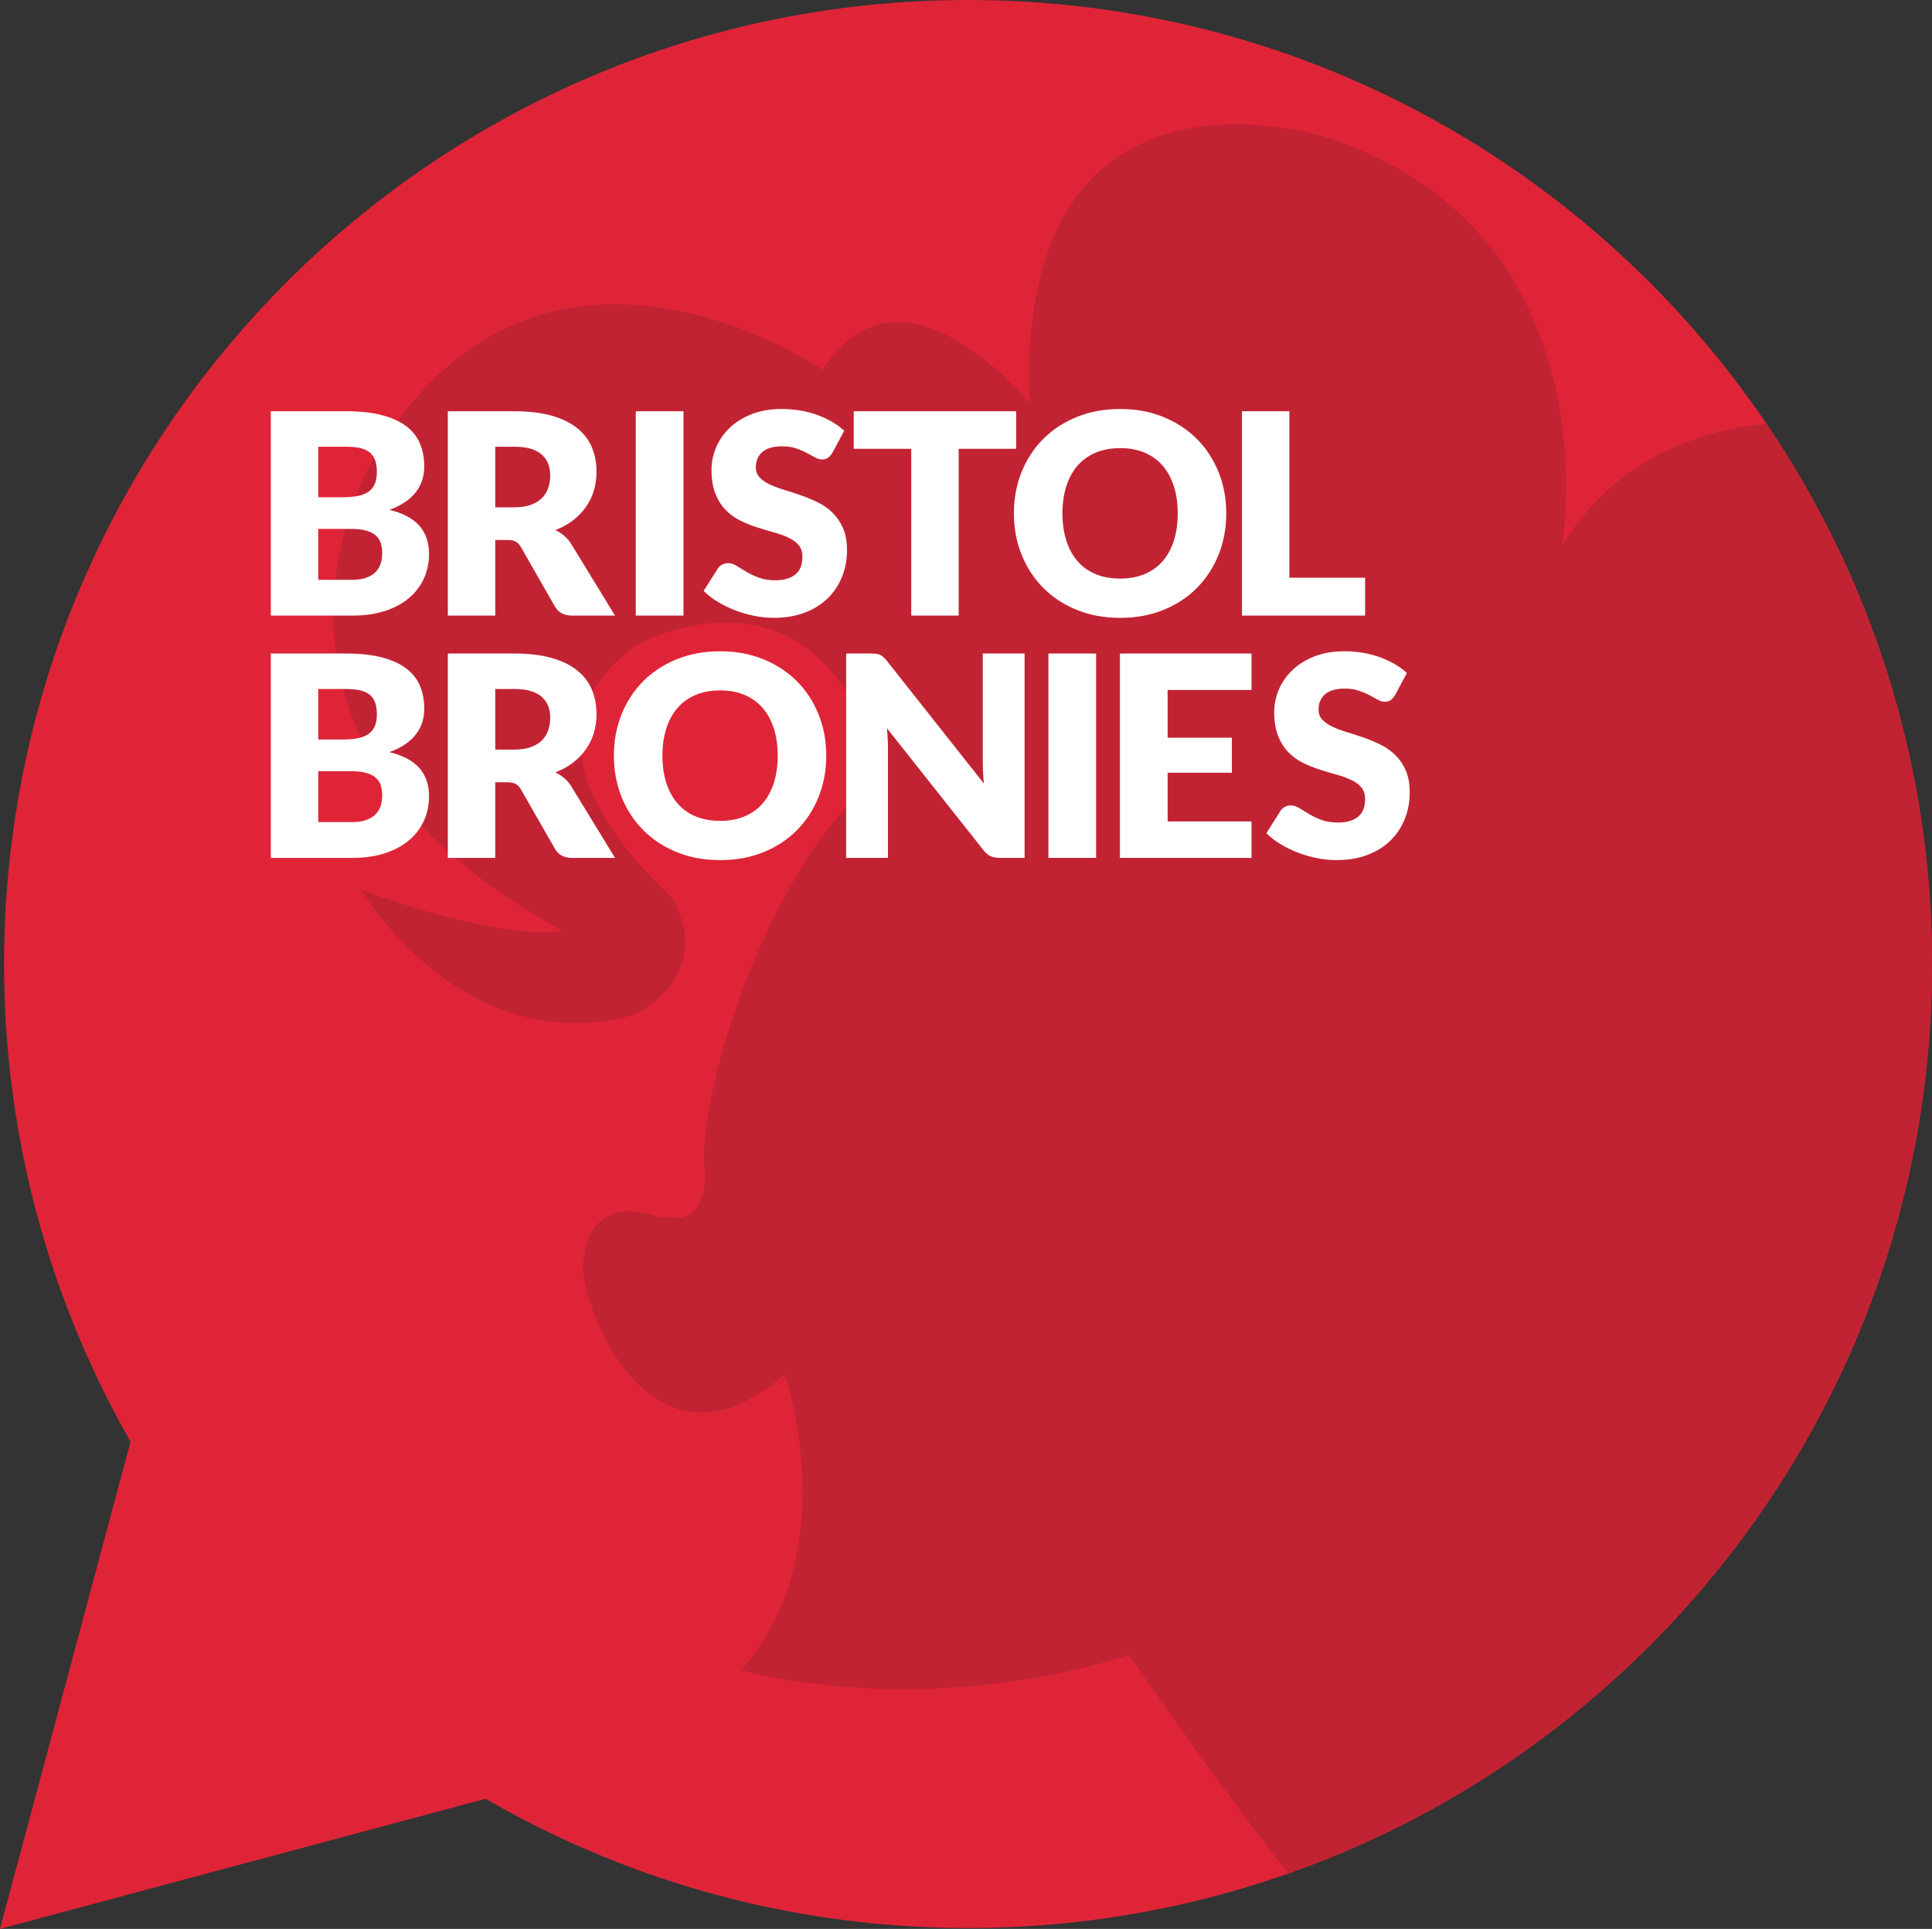 <?xml version="1.0" encoding="utf-8"?>
<!-- Generator: Adobe Illustrator 16.0.0, SVG Export Plug-In . SVG Version: 6.00 Build 0)  -->
<!DOCTYPE svg PUBLIC "-//W3C//DTD SVG 1.1//EN" "http://www.w3.org/Graphics/SVG/1.1/DTD/svg11.dtd">
<svg version="1.1" xmlns="http://www.w3.org/2000/svg" xmlns:xlink="http://www.w3.org/1999/xlink" x="0px" y="0px"
	 width="757.602px" height="756.352px" viewBox="0 0 757.602 756.352" enable-background="new 0 0 757.602 756.352"
	 xml:space="preserve">
<rect x="0" y="0" width="757.602" height="756.352" fill="#333333" stroke="none"/>
<g id="Layer_1">
	<path fill-rule="evenodd" clip-rule="evenodd" fill="#E02437" d="M379.602,0c208.764,0,378,169.236,378,378s-169.236,378-378,378
		c-208.763,0-378-169.236-378-378S170.838,0,379.602,0z"/>
	<path fill="#E02437" d="M0,756.352l56.933-212.475l155.542,155.542L0,756.352z"/>
</g>
<g id="Layer_3">
	<g>
		<defs>
			<path id="SVGID_1_" d="M379.602,0c208.764,0,378,169.236,378,378s-169.236,378-378,378c-208.763,0-378-169.236-378-378
				S170.838,0,379.602,0z"/>
		</defs>
		<clipPath id="SVGID_2_">
			<use xlink:href="#SVGID_1_"  overflow="visible"/>
		</clipPath>
		<path clip-path="url(#SVGID_2_)" fill-rule="evenodd" clip-rule="evenodd" fill="#C22333" d="M547.602,775
			c-15.667,5-97-115.333-105-126c-82,26-152,6-152,6c41.333-47.333,17-116,17-116c-52.667,46-80-27.8-79-43c2.2-30.4,29-19,29-19
			c8,0.667,17.667,3.667,19-16c-5-28,25-125,69-157c-24.333-91.333-96-51-96-51c-25.667,18.333-37.667,50.333,14,99
			c17.333,31.333-15,46-15,46c-67.333,18.333-107-49-107-49c60.333,21.333,79,16,79,16c-143.667-78.333-72-189-72-189
			c65.333-106,174-31,174-31c31-48.667,81,13,81,13c-5.333-144.667,117-104,117-104c113,37,92,160,92,160c56-93,207-25,207-25
			l-12,568C807.602,757,563.269,770,547.602,775z"/>
	</g>
</g>
<g id="Layer_4">
	<g>
		<g>
			<path fill="#FFFFFF" d="M152.732,199.919c2.42-0.88,4.491-1.916,6.215-3.108c1.723-1.191,3.135-2.521,4.235-3.987
				c1.1-1.466,1.906-3.034,2.42-4.703c0.513-1.668,0.77-3.4,0.77-5.197c0-3.3-0.56-6.288-1.678-8.965
				c-1.119-2.676-2.906-4.95-5.362-6.82c-2.457-1.87-5.629-3.318-9.515-4.345c-3.887-1.026-8.599-1.54-14.135-1.54h-29.48v80.135
				h32.01c4.803,0,9.075-0.614,12.815-1.842c3.74-1.228,6.884-2.933,9.433-5.115c2.548-2.181,4.482-4.738,5.803-7.672
				c1.32-2.933,1.98-6.105,1.98-9.515c0-4.51-1.265-8.204-3.795-11.083C161.917,203.284,158.012,201.203,152.732,199.919z
				 M124.792,175.169h10.89c2.09,0,3.896,0.165,5.417,0.495c1.521,0.33,2.777,0.88,3.768,1.65c0.99,0.77,1.723,1.787,2.2,3.052
				c0.476,1.265,0.715,2.852,0.715,4.757c0,1.944-0.303,3.557-0.908,4.84c-0.605,1.284-1.485,2.292-2.64,3.025
				c-1.155,0.734-2.557,1.247-4.208,1.54c-1.65,0.294-3.502,0.44-5.555,0.44h-9.68V175.169z M149.377,220.654
				c-0.33,1.247-0.935,2.365-1.815,3.355c-0.88,0.99-2.1,1.797-3.657,2.42c-1.559,0.624-3.566,0.935-6.023,0.935h-13.09v-19.965
				h12.98c2.346,0,4.29,0.22,5.83,0.66s2.777,1.064,3.712,1.87c0.935,0.807,1.595,1.797,1.98,2.97
				c0.385,1.174,0.578,2.494,0.578,3.96C149.872,218.143,149.707,219.408,149.377,220.654z M194.201,211.744h4.73
				c1.43,0,2.539,0.22,3.327,0.66c0.788,0.44,1.476,1.174,2.062,2.2l13.31,23.265c1.356,2.347,3.593,3.52,6.71,3.52h16.83
				l-17.05-27.885c-0.807-1.32-1.751-2.438-2.833-3.355c-1.082-0.917-2.247-1.687-3.493-2.31c2.603-0.99,4.904-2.255,6.903-3.795
				c1.998-1.54,3.685-3.291,5.06-5.252c1.375-1.961,2.411-4.098,3.108-6.408c0.696-2.31,1.045-4.766,1.045-7.37
				c0-3.41-0.587-6.563-1.76-9.46c-1.174-2.896-3.052-5.408-5.637-7.535c-2.585-2.126-5.922-3.785-10.01-4.977
				c-4.089-1.191-9.029-1.788-14.822-1.788h-26.07v80.135h18.59V211.744z M194.201,175.169h7.48c4.803,0,8.351,0.99,10.643,2.97
				c2.291,1.98,3.438,4.73,3.438,8.25c0,1.76-0.257,3.401-0.77,4.922c-0.514,1.522-1.339,2.852-2.475,3.988
				c-1.137,1.137-2.595,2.026-4.373,2.667c-1.779,0.642-3.933,0.962-6.462,0.962h-7.48V175.169z M268.01,161.254h-18.7v80.135h18.7
				V161.254z M330.6,207.152c-1.027-2.365-2.375-4.373-4.043-6.022s-3.575-3.006-5.72-4.07c-2.145-1.063-4.336-1.988-6.573-2.777
				c-2.237-0.788-4.427-1.503-6.572-2.145c-2.145-0.641-4.052-1.348-5.72-2.118c-1.669-0.77-3.017-1.686-4.043-2.75
				c-1.027-1.063-1.54-2.401-1.54-4.015c0-2.53,0.853-4.538,2.558-6.022c1.705-1.485,4.299-2.228,7.783-2.228
				c2.016,0,3.813,0.266,5.39,0.797c1.577,0.532,2.979,1.127,4.208,1.788c1.229,0.66,2.328,1.256,3.3,1.788
				c0.971,0.532,1.878,0.797,2.723,0.797c0.953,0,1.732-0.22,2.337-0.66s1.182-1.1,1.732-1.98l4.62-8.635
				c-1.43-1.32-3.053-2.503-4.868-3.548s-3.768-1.943-5.857-2.695c-2.09-0.751-4.299-1.32-6.627-1.705
				c-2.329-0.385-4.722-0.578-7.178-0.578c-4.4,0-8.305,0.67-11.715,2.008c-3.41,1.339-6.289,3.126-8.635,5.362
				c-2.347,2.237-4.125,4.785-5.335,7.645c-1.21,2.86-1.815,5.794-1.815,8.8c0,3.74,0.513,6.884,1.54,9.432
				c1.026,2.549,2.374,4.675,4.042,6.38c1.668,1.705,3.565,3.08,5.693,4.125c2.126,1.045,4.308,1.925,6.545,2.64
				c2.236,0.715,4.418,1.367,6.545,1.953c2.126,0.587,4.023,1.265,5.692,2.035c1.668,0.77,3.016,1.742,4.042,2.915
				c1.026,1.174,1.54,2.695,1.54,4.565c0,3.227-0.935,5.583-2.805,7.067c-1.87,1.485-4.492,2.228-7.865,2.228
				c-2.494,0-4.657-0.348-6.49-1.045c-1.833-0.696-3.456-1.466-4.867-2.31c-1.412-0.843-2.677-1.613-3.795-2.31
				c-1.119-0.696-2.227-1.045-3.327-1.045c-0.844,0-1.632,0.202-2.365,0.605c-0.734,0.404-1.302,0.935-1.705,1.595l-5.5,8.69
				c1.576,1.577,3.428,3.007,5.555,4.29c2.126,1.284,4.4,2.393,6.82,3.328c2.42,0.935,4.923,1.66,7.508,2.172
				c2.585,0.513,5.124,0.77,7.617,0.77c4.546,0,8.608-0.688,12.183-2.062c3.575-1.375,6.581-3.263,9.02-5.665
				c2.438-2.401,4.298-5.216,5.583-8.443c1.283-3.226,1.925-6.691,1.925-10.395C332.139,212.368,331.625,209.517,330.6,207.152z
				 M357.329,241.389h18.59v-65.395h22.55v-14.74h-63.69v14.74h22.55V241.389z M439.279,242.269c6.232,0,11.907-1.045,17.022-3.135
				s9.487-4.978,13.117-8.663s6.443-8.021,8.442-13.007c1.998-4.986,2.998-10.376,2.998-16.17c0-5.756-1-11.128-2.998-16.115
				c-1.999-4.986-4.812-9.313-8.442-12.98c-3.63-3.666-8.002-6.554-13.117-8.663c-5.115-2.108-10.79-3.163-17.022-3.163
				c-6.234,0-11.917,1.045-17.05,3.135c-5.135,2.09-9.525,4.969-13.173,8.635c-3.649,3.667-6.472,7.994-8.47,12.98
				c-1.999,4.987-2.998,10.377-2.998,16.17s0.999,11.184,2.998,16.17c1.998,4.987,4.82,9.322,8.47,13.007
				c3.647,3.685,8.038,6.573,13.173,8.663C427.362,241.224,433.044,242.269,439.279,242.269z M416.619,201.294
				c0-3.96,0.513-7.526,1.54-10.698c1.026-3.171,2.502-5.857,4.428-8.058c1.925-2.2,4.29-3.886,7.095-5.06
				c2.805-1.173,6.004-1.76,9.598-1.76c3.556,0,6.728,0.587,9.515,1.76c2.786,1.174,5.143,2.86,7.067,5.06
				c1.925,2.2,3.4,4.887,4.428,8.058c1.026,3.172,1.54,6.737,1.54,10.698c0,3.997-0.514,7.581-1.54,10.752
				c-1.027,3.172-2.503,5.857-4.428,8.058c-1.925,2.2-4.281,3.877-7.067,5.032c-2.787,1.155-5.959,1.732-9.515,1.732
				c-3.594,0-6.793-0.577-9.598-1.732c-2.805-1.155-5.17-2.833-7.095-5.032c-1.926-2.2-3.401-4.886-4.428-8.058
				C417.131,208.875,416.619,205.291,416.619,201.294z M535.307,226.539h-29.7v-65.285h-18.59v80.135h48.29V226.539z
				 M152.732,294.919c2.42-0.88,4.491-1.916,6.215-3.108c1.723-1.191,3.135-2.521,4.235-3.987c1.1-1.466,1.906-3.034,2.42-4.703
				c0.513-1.668,0.77-3.4,0.77-5.197c0-3.3-0.56-6.288-1.678-8.965c-1.119-2.676-2.906-4.95-5.362-6.82
				c-2.457-1.87-5.629-3.318-9.515-4.345c-3.887-1.026-8.599-1.54-14.135-1.54h-29.48v80.135h32.01
				c4.803,0,9.075-0.614,12.815-1.842c3.74-1.228,6.884-2.933,9.433-5.115c2.548-2.181,4.482-4.738,5.803-7.672
				c1.32-2.933,1.98-6.105,1.98-9.515c0-4.51-1.265-8.204-3.795-11.083C161.917,298.284,158.012,296.203,152.732,294.919z
				 M124.792,270.169h10.89c2.09,0,3.896,0.165,5.417,0.495c1.521,0.33,2.777,0.88,3.768,1.65c0.99,0.77,1.723,1.787,2.2,3.052
				c0.476,1.265,0.715,2.852,0.715,4.757c0,1.944-0.303,3.557-0.908,4.84c-0.605,1.284-1.485,2.292-2.64,3.025
				c-1.155,0.734-2.557,1.247-4.208,1.54c-1.65,0.294-3.502,0.44-5.555,0.44h-9.68V270.169z M149.377,315.654
				c-0.33,1.247-0.935,2.365-1.815,3.355c-0.88,0.99-2.1,1.797-3.657,2.42c-1.559,0.624-3.566,0.935-6.023,0.935h-13.09v-19.965
				h12.98c2.346,0,4.29,0.22,5.83,0.66s2.777,1.064,3.712,1.87c0.935,0.807,1.595,1.797,1.98,2.97
				c0.385,1.174,0.578,2.494,0.578,3.96C149.872,313.143,149.707,314.408,149.377,315.654z M221.289,305.149
				c-1.082-0.917-2.247-1.687-3.493-2.31c2.603-0.99,4.904-2.255,6.903-3.795c1.998-1.54,3.685-3.291,5.06-5.252
				c1.375-1.961,2.411-4.098,3.108-6.408c0.696-2.31,1.045-4.766,1.045-7.37c0-3.41-0.587-6.563-1.76-9.46
				c-1.174-2.896-3.052-5.408-5.637-7.535c-2.585-2.126-5.922-3.785-10.01-4.977c-4.089-1.191-9.029-1.788-14.822-1.788h-26.07
				v80.135h18.59v-29.645h4.73c1.43,0,2.539,0.22,3.327,0.66c0.788,0.44,1.476,1.174,2.062,2.2l13.31,23.265
				c1.356,2.347,3.593,3.52,6.71,3.52h16.83l-17.05-27.885C223.314,307.184,222.37,306.066,221.289,305.149z M214.991,286.312
				c-0.514,1.522-1.339,2.852-2.475,3.988c-1.137,1.137-2.595,2.026-4.373,2.667c-1.779,0.642-3.933,0.962-6.462,0.962h-7.48v-23.76
				h7.48c4.803,0,8.351,0.99,10.643,2.97c2.291,1.98,3.438,4.73,3.438,8.25C215.761,283.149,215.504,284.791,214.991,286.312z
				 M312.561,267.199c-3.63-3.666-8.002-6.554-13.118-8.663c-5.115-2.108-10.79-3.163-17.022-3.163
				c-6.234,0-11.917,1.045-17.05,3.135c-5.134,2.09-9.525,4.969-13.173,8.635c-3.649,3.667-6.472,7.994-8.47,12.98
				c-1.999,4.987-2.998,10.377-2.998,16.17s0.999,11.184,2.998,16.17c1.998,4.987,4.821,9.322,8.47,13.007
				c3.648,3.685,8.039,6.573,13.173,8.663c5.133,2.09,10.816,3.135,17.05,3.135c6.233,0,11.908-1.045,17.022-3.135
				c5.115-2.09,9.488-4.978,13.118-8.663s6.443-8.021,8.442-13.007c1.998-4.986,2.998-10.376,2.998-16.17
				c0-5.756-1-11.128-2.998-16.115C319.004,275.193,316.191,270.866,312.561,267.199z M303.431,307.047
				c-1.027,3.172-2.503,5.857-4.428,8.058c-1.925,2.2-4.281,3.877-7.067,5.032c-2.787,1.155-5.959,1.732-9.515,1.732
				c-3.594,0-6.792-0.577-9.598-1.732c-2.805-1.155-5.17-2.833-7.095-5.032c-1.925-2.2-3.401-4.886-4.428-8.058
				c-1.027-3.171-1.54-6.756-1.54-10.752c0-3.96,0.513-7.526,1.54-10.698c1.026-3.171,2.502-5.857,4.428-8.058
				c1.925-2.2,4.29-3.886,7.095-5.06c2.805-1.173,6.004-1.76,9.598-1.76c3.556,0,6.728,0.587,9.515,1.76
				c2.786,1.174,5.143,2.86,7.067,5.06c1.925,2.2,3.4,4.887,4.428,8.058c1.026,3.172,1.54,6.737,1.54,10.698
				C304.971,300.291,304.457,303.875,303.431,307.047z M385.379,298.659c0,1.284,0.036,2.649,0.11,4.098
				c0.073,1.449,0.183,2.942,0.33,4.482l-38.06-48.125c-0.514-0.623-0.972-1.118-1.375-1.485c-0.404-0.366-0.825-0.651-1.265-0.853
				c-0.44-0.201-0.935-0.339-1.485-0.413c-0.55-0.073-1.229-0.11-2.035-0.11h-9.79v80.135h16.39v-42.955
				c0-1.173-0.037-2.428-0.11-3.767c-0.074-1.338-0.165-2.704-0.275-4.098l37.786,47.74c0.916,1.174,1.869,1.98,2.859,2.42
				c0.99,0.44,2.2,0.66,3.63,0.66h9.681v-80.135h-16.391V298.659z M411.12,336.389h18.699v-80.135H411.12V336.389z M439.168,336.389
				h51.59v-14.3h-32.89v-19.085h25.189v-13.75h-25.189v-18.7h32.89v-14.3h-51.59V336.389z M551.257,302.152
				c-1.027-2.365-2.375-4.373-4.043-6.022c-1.669-1.65-3.575-3.006-5.72-4.07c-2.146-1.063-4.337-1.988-6.572-2.777
				c-2.237-0.788-4.428-1.503-6.573-2.145c-2.145-0.641-4.052-1.348-5.72-2.118c-1.669-0.77-3.017-1.686-4.043-2.75
				c-1.026-1.063-1.539-2.401-1.539-4.015c0-2.53,0.852-4.538,2.557-6.022c1.705-1.485,4.299-2.228,7.783-2.228
				c2.016,0,3.812,0.266,5.39,0.797c1.576,0.532,2.979,1.127,4.208,1.788c1.228,0.66,2.327,1.256,3.3,1.788
				c0.971,0.532,1.878,0.797,2.723,0.797c0.952,0,1.732-0.22,2.337-0.66c0.605-0.44,1.183-1.1,1.732-1.98l4.62-8.635
				c-1.43-1.32-3.053-2.503-4.867-3.548c-1.815-1.045-3.768-1.943-5.857-2.695c-2.09-0.751-4.3-1.32-6.628-1.705
				c-2.329-0.385-4.721-0.578-7.178-0.578c-4.399,0-8.305,0.67-11.715,2.008c-3.41,1.339-6.289,3.126-8.635,5.362
				c-2.347,2.237-4.125,4.785-5.335,7.645s-1.815,5.794-1.815,8.8c0,3.74,0.514,6.884,1.54,9.432
				c1.026,2.549,2.374,4.675,4.043,6.38c1.668,1.705,3.565,3.08,5.692,4.125c2.126,1.045,4.308,1.925,6.545,2.64
				c2.236,0.715,4.418,1.367,6.545,1.953c2.126,0.587,4.023,1.265,5.692,2.035c1.668,0.77,3.016,1.742,4.043,2.915
				c1.026,1.174,1.54,2.695,1.54,4.565c0,3.227-0.936,5.583-2.805,7.067c-1.87,1.485-4.492,2.228-7.865,2.228
				c-2.494,0-4.657-0.348-6.49-1.045c-1.834-0.696-3.456-1.466-4.867-2.31c-1.412-0.843-2.678-1.613-3.795-2.31
				c-1.119-0.696-2.228-1.045-3.328-1.045c-0.844,0-1.632,0.202-2.365,0.605c-0.733,0.404-1.302,0.935-1.705,1.595l-5.5,8.69
				c1.576,1.577,3.429,3.007,5.556,4.29c2.126,1.284,4.399,2.393,6.819,3.328c2.421,0.935,4.923,1.66,7.508,2.172
				c2.585,0.513,5.124,0.77,7.617,0.77c4.547,0,8.608-0.688,12.183-2.062c3.575-1.375,6.581-3.263,9.021-5.665
				c2.438-2.401,4.299-5.216,5.582-8.443c1.283-3.226,1.926-6.691,1.926-10.395C552.797,307.368,552.283,304.517,551.257,302.152z"
				/>
		</g>
	</g>
</g>
</svg>
